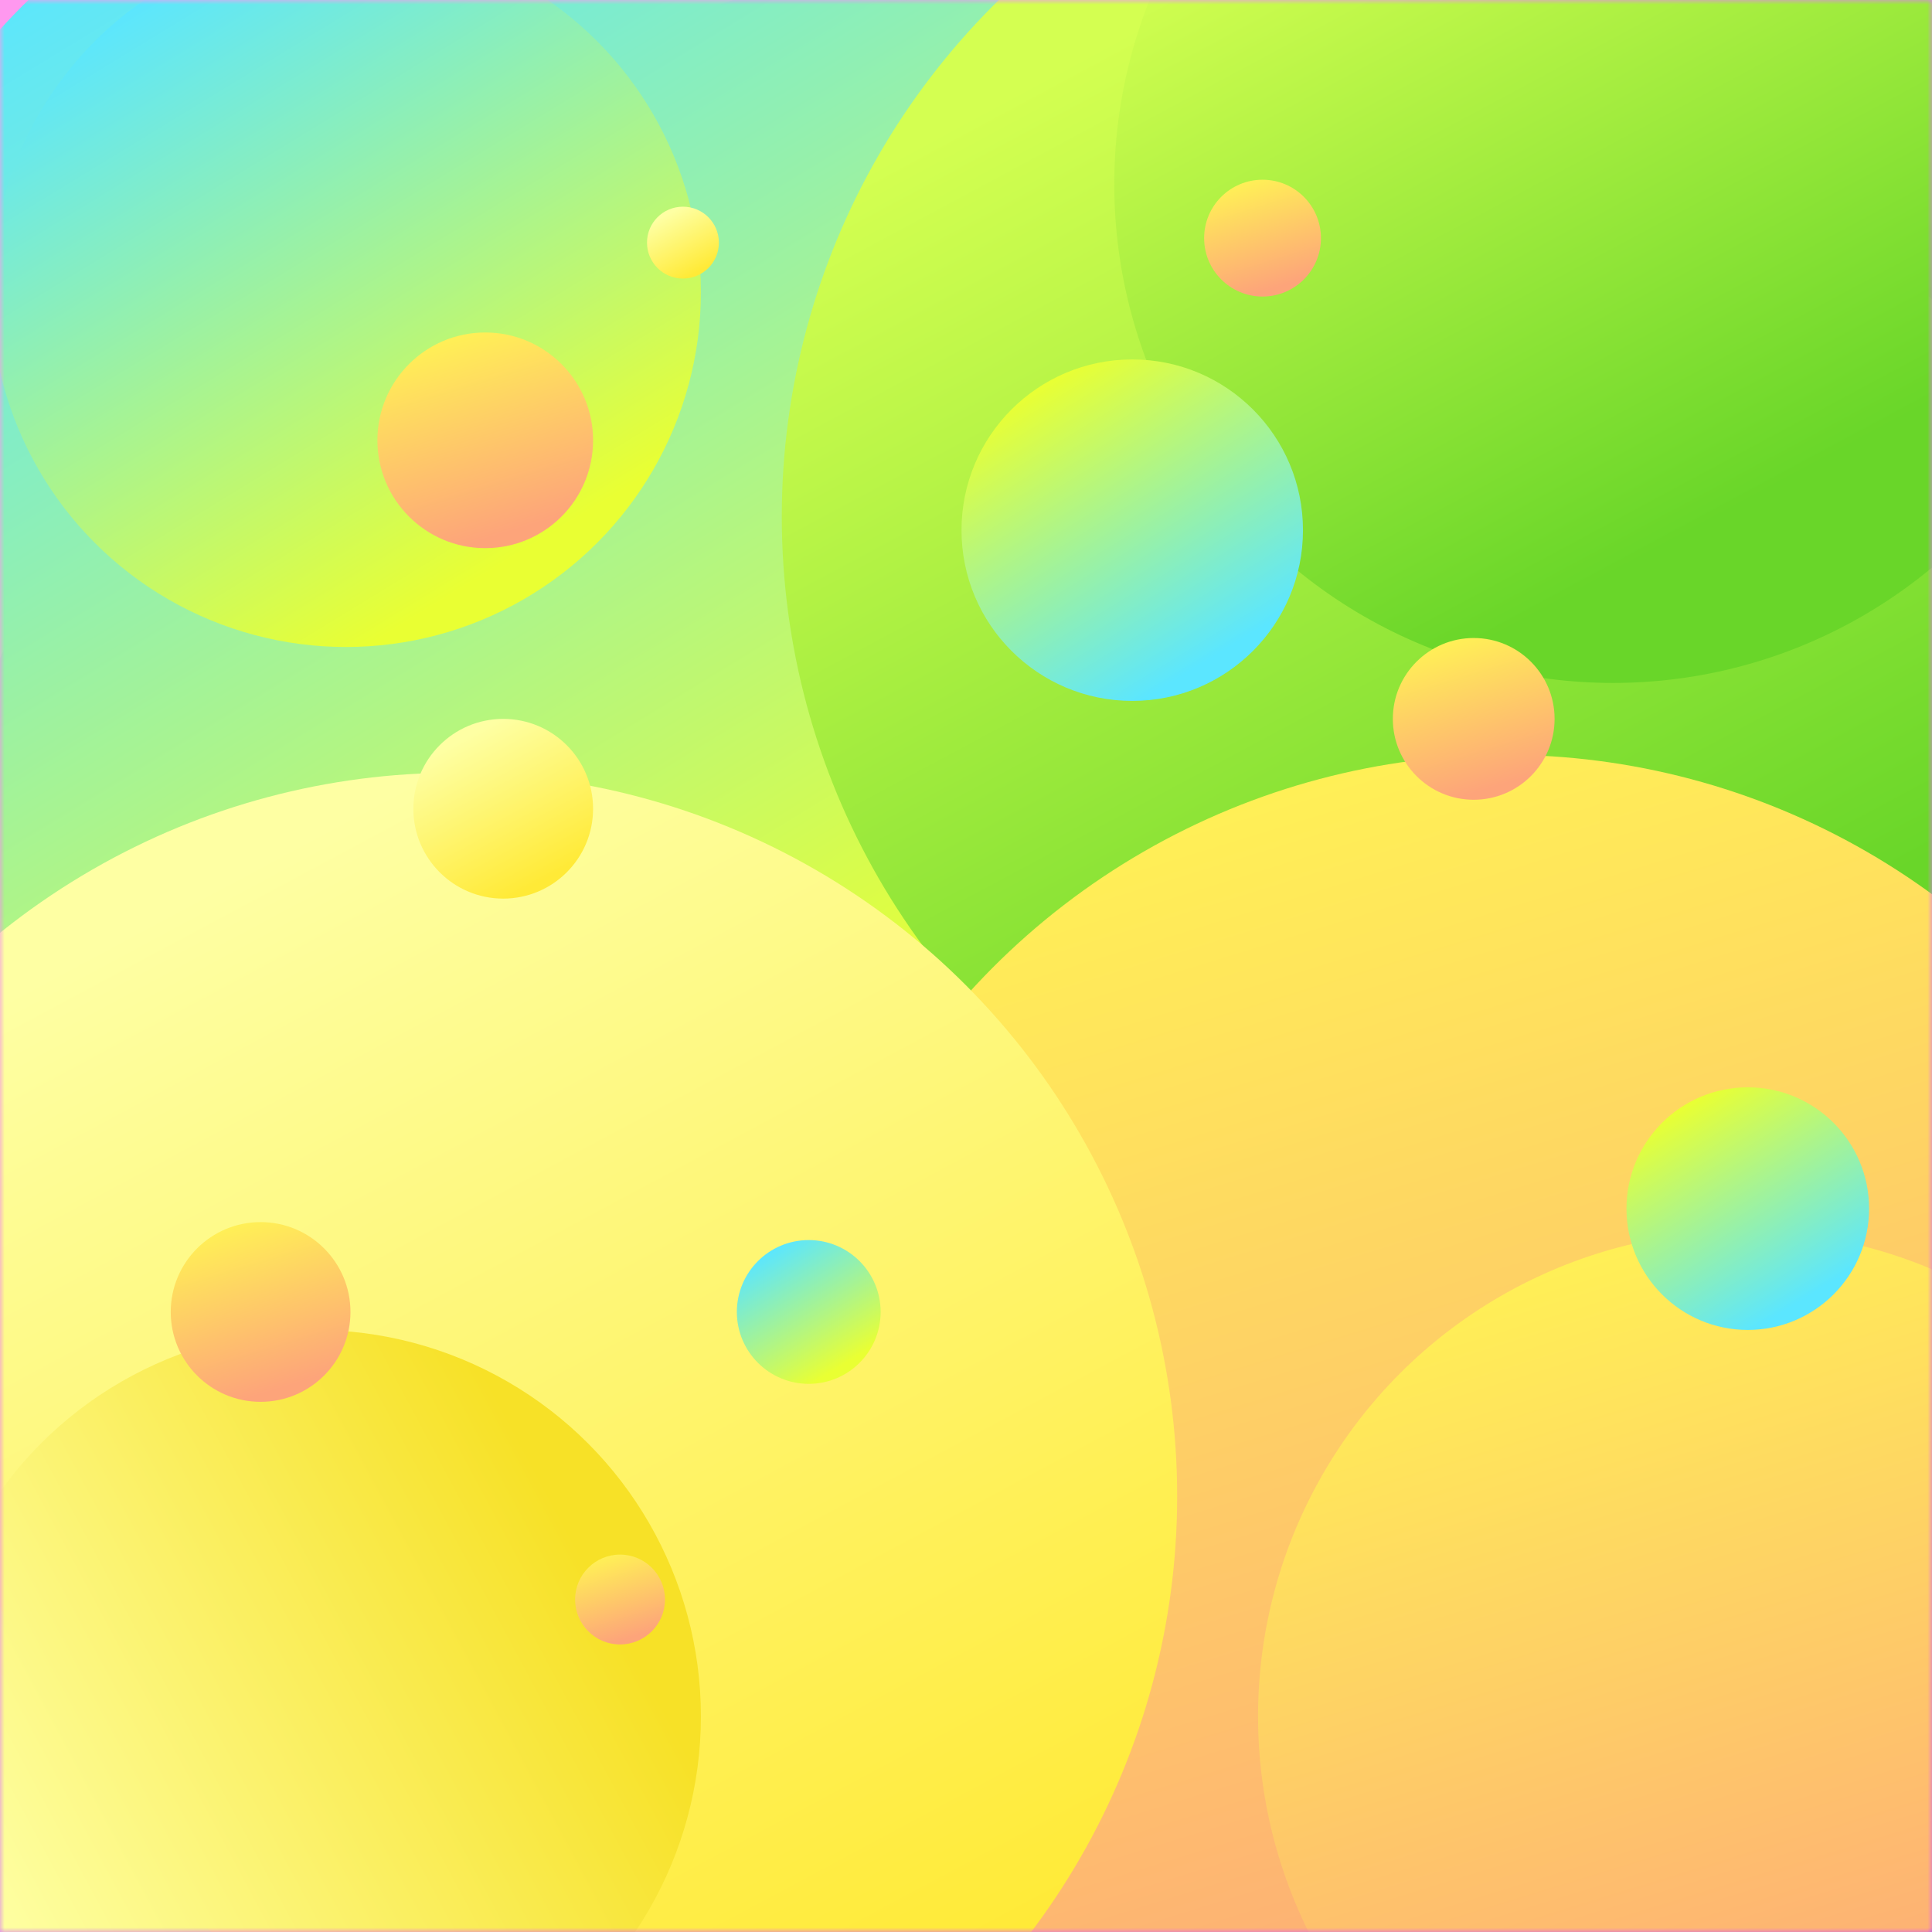 <?xml version="1.0" encoding="UTF-8"?>
<svg width="215px" height="215px" viewBox="0 0 215 215" version="1.1" xmlns="http://www.w3.org/2000/svg" xmlns:xlink="http://www.w3.org/1999/xlink">
    <rect x="0" y="0" width="215" height="215" fill="#333333" stroke="none"/>
    <title>Path</title>
    <defs>
        <linearGradient x1="27.944%" y1="20.314%" x2="100%" y2="94.1%" id="linearGradient-1">
            <stop stop-color="#FF98EF" offset="0%"></stop>
            <stop stop-color="#A04CFF" offset="100%"></stop>
        </linearGradient>
        <rect id="path-2" x="0" y="0" width="215" height="215"></rect>
        <linearGradient x1="38.006%" y1="0%" x2="50%" y2="100%" id="linearGradient-4">
            <stop stop-color="#E58EFF" offset="0%"></stop>
            <stop stop-color="#FF6DD0" offset="100%"></stop>
        </linearGradient>
        <linearGradient x1="38.006%" y1="0%" x2="50%" y2="100%" id="linearGradient-5">
            <stop stop-color="#FF8EDD" offset="0%"></stop>
            <stop stop-color="#876DFF" offset="100%"></stop>
        </linearGradient>
        <linearGradient x1="38.006%" y1="0%" x2="50%" y2="100%" id="linearGradient-6">
            <stop stop-color="#DBAFFF" offset="0%"></stop>
            <stop stop-color="#FF6DD0" offset="100%"></stop>
        </linearGradient>
        <linearGradient x1="23.865%" y1="7.176%" x2="72.966%" y2="87.56%" id="linearGradient-7">
            <stop stop-color="#5BE6FF" offset="0%"></stop>
            <stop stop-color="#E9FF33" offset="100%"></stop>
        </linearGradient>
        <linearGradient x1="33.13%" y1="11.508%" x2="69.276%" y2="78.851%" id="linearGradient-8">
            <stop stop-color="#D4FF51" offset="0%"></stop>
            <stop stop-color="#69D629" offset="100%"></stop>
        </linearGradient>
        <linearGradient x1="40.147%" y1="0%" x2="68.002%" y2="90.437%" id="linearGradient-9">
            <stop stop-color="#FFF056" offset="0%"></stop>
            <stop stop-color="#FDA47A" offset="100%"></stop>
        </linearGradient>
        <linearGradient x1="24.668%" y1="12.562%" x2="67.345%" y2="92.35%" id="linearGradient-10">
            <stop stop-color="#FEFFA3" offset="0%"></stop>
            <stop stop-color="#FFEA37" offset="100%"></stop>
        </linearGradient>
        <linearGradient x1="6.113%" y1="73.794%" x2="85.9%" y2="31.118%" id="linearGradient-11">
            <stop stop-color="#FEFFA3" offset="0%"></stop>
            <stop stop-color="#F7E127" offset="100%"></stop>
        </linearGradient>
        <linearGradient x1="72.966%" y1="87.56%" x2="23.865%" y2="7.176%" id="linearGradient-12">
            <stop stop-color="#5BE6FF" offset="0%"></stop>
            <stop stop-color="#E9FF33" offset="100%"></stop>
        </linearGradient>
    </defs>
    <g id="Page-1" stroke="none" stroke-width="1" fill="none" fill-rule="evenodd">
        <g id="Desktop-HD" transform="translate(-637, -584)">
            <g id="Path" transform="translate(637, 584)">
                <mask id="mask-3" fill="white">
                    <use xlink:href="#path-2"></use>
                </mask>
                <use id="Mask" fill="url(#linearGradient-1)" fill-rule="nonzero" xlink:href="#path-2"></use>
                <circle id="Oval" fill="url(#linearGradient-4)" fill-rule="nonzero" mask="url(#mask-3)" cx="121" cy="126" r="132"></circle>
                <circle id="Oval-Copy-4" fill="url(#linearGradient-5)" fill-rule="nonzero" opacity="0.752" mask="url(#mask-3)" cx="104" cy="100" r="100"></circle>
                <circle id="Oval-Copy-3" fill="url(#linearGradient-6)" fill-rule="nonzero" mask="url(#mask-3)" cx="128.5" cy="129.5" r="60.5"></circle>
                <g id="Group-5" mask="url(#mask-3)">
                    <g transform="translate(-30, -35)">
                        <circle id="Oval-6" fill="url(#linearGradient-7)" cx="89.5" cy="92.5" r="80.5"></circle>
                        <circle id="Oval-6-Copy" fill="url(#linearGradient-8)" cx="197.5" cy="92.5" r="80.5"></circle>
                        <circle id="Oval-6-Copy-4" fill="url(#linearGradient-8)" cx="209.5" cy="55.5" r="55.5"></circle>
                        <circle id="Oval-6-Copy-2" fill="url(#linearGradient-9)" cx="197.5" cy="199.5" r="80.5"></circle>
                        <circle id="Oval-6-Copy-5" fill="url(#linearGradient-9)" cx="224" cy="226" r="54"></circle>
                        <circle id="Oval-6-Copy-10" fill="url(#linearGradient-9)" cx="194" cy="115" r="9"></circle>
                        <circle id="Oval-6-Copy-13" fill="url(#linearGradient-9)" cx="170.5" cy="61.5" r="6.5"></circle>
                        <circle id="Oval-6-Copy-3" fill="url(#linearGradient-10)" cx="80.5" cy="201.5" r="80.5"></circle>
                        <circle id="Oval-6-Copy-6" fill="url(#linearGradient-11)" cx="65" cy="226" r="43"></circle>
                        <circle id="Oval-6-Copy-8" fill="url(#linearGradient-7)" cx="68.5" cy="67.5" r="39.5"></circle>
                        <circle id="Oval-6-Copy-14" fill="url(#linearGradient-12)" cx="224.5" cy="169.5" r="13.5"></circle>
                        <circle id="Oval-6-Copy-9" fill="url(#linearGradient-12)" cx="156" cy="94" r="19"></circle>
                        <circle id="Oval-6-Copy-11" fill="url(#linearGradient-7)" cx="120" cy="181" r="8"></circle>
                        <circle id="Oval-6-Copy-7" fill="url(#linearGradient-10)" cx="86" cy="125" r="10"></circle>
                        <circle id="Oval-6-Copy-17" fill="url(#linearGradient-10)" cx="106" cy="62" r="4"></circle>
                        <circle id="Oval-6-Copy-12" fill="url(#linearGradient-9)" cx="99" cy="213" r="5"></circle>
                        <circle id="Oval-6-Copy-15" fill="url(#linearGradient-9)" cx="59" cy="181" r="10"></circle>
                        <circle id="Oval-6-Copy-16" fill="url(#linearGradient-9)" cx="84" cy="84" r="12"></circle>
                    </g>
                </g>
            </g>
        </g>
    </g>
</svg>